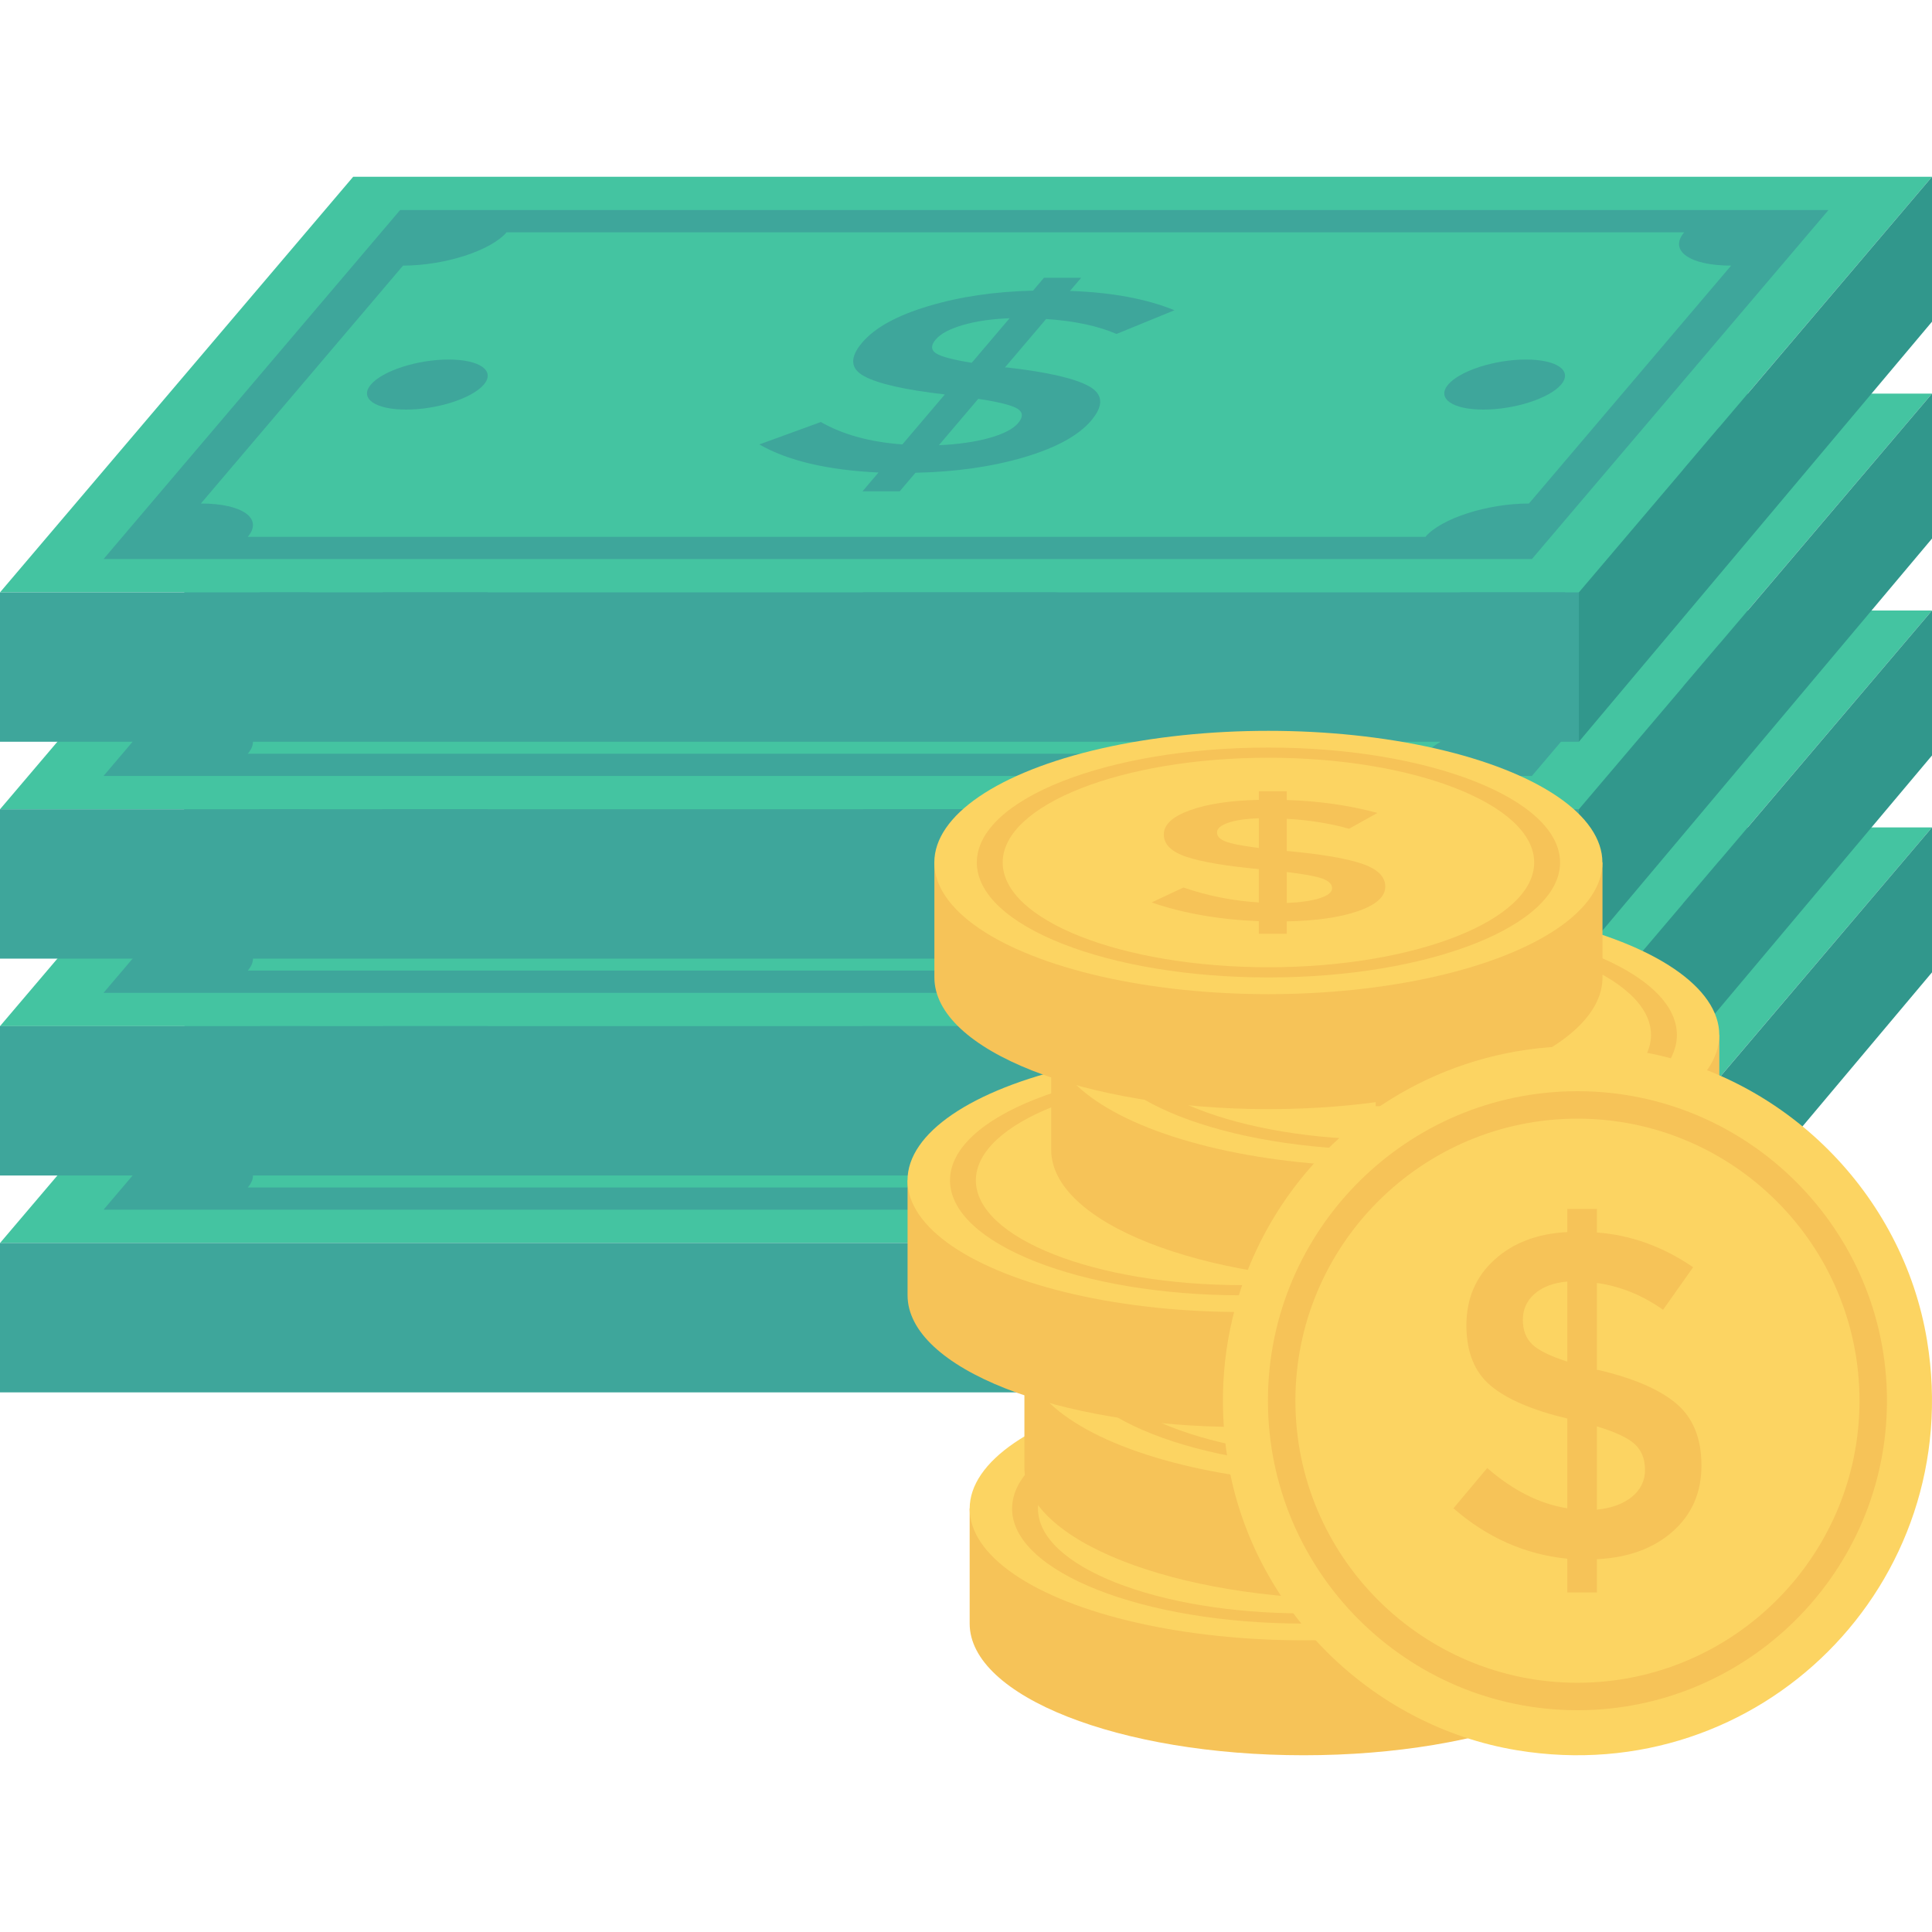 <?xml version="1.0" encoding="iso-8859-1"?>
<!-- Generator: Adobe Illustrator 19.0.0, SVG Export Plug-In . SVG Version: 6.00 Build 0)  -->
<svg xmlns="http://www.w3.org/2000/svg" xmlns:xlink="http://www.w3.org/1999/xlink" version="1.1" id="Capa_1" x="0px" y="0px" viewBox="0 0 409.6 409.6" style="enable-background:new 0 0 409.6 409.6;" xml:space="preserve">
<polygon style="fill:#44C4A1;" points="334.719,263.535 0,263.535 74.881,175.416 409.6,175.416 "/>
<g>
	<path style="fill:#3EA69B;" d="M84.825,182.48l-62.873,73.988h302.826l62.873-73.988H84.825z M324.153,244.692   c-8.807,0-18.634,3.163-21.95,7.066H52.532c3.316-3.902-1.135-7.066-9.942-7.066l42.859-50.436c8.807,0,18.634-3.163,21.95-7.066   H357.07c-3.316,3.902,1.135,7.066,9.942,7.066L324.153,244.692z"/>
	<path style="fill:#3EA69B;" d="M182.861,242.107l3.387-3.986c-10.828-0.511-19.252-2.493-25.256-5.954l13.032-4.75   c4.642,2.657,10.394,4.243,17.284,4.75l9.002-10.593c-8.452-0.982-14.156-2.271-17.105-3.875c-2.953-1.6-3.089-3.977-0.412-7.127   c2.673-3.146,7.34-5.723,14.014-7.723c6.677-2.004,14.074-3.097,22.202-3.279l2.318-2.728h7.882l-2.367,2.786   c8.79,0.289,16.171,1.657,22.155,4.092l-12.283,5.025c-3.972-1.711-8.94-2.768-14.928-3.168l-8.722,10.264h0.371   c8.612,0.982,14.419,2.315,17.432,3.986c3.019,1.675,3.17,4.106,0.463,7.292c-2.707,3.186-7.456,5.776-14.253,7.78   c-6.794,2-14.451,3.093-22.99,3.275l-3.342,3.932H182.861z M204.117,206.862c-2.791,0.818-4.702,1.84-5.737,3.057   c-1.038,1.222-1.032,2.182,0.009,2.893c1.03,0.711,3.578,1.395,7.626,2.048l8.027-9.447   C210.217,205.56,206.907,206.044,204.117,206.862z M209.716,230.803c3.006-0.835,5.058-1.893,6.142-3.168   c1.08-1.271,1.038-2.284-0.133-3.03c-1.185-0.742-3.958-1.444-8.323-2.102l-8.352,9.829   C203.146,232.149,206.696,231.643,209.716,230.803z"/>
	<path style="fill:#3EA69B;" d="M330.971,219.474c-2.49,2.93-9.868,5.305-16.48,5.305c-6.612,0-9.954-2.375-7.465-5.305   c2.49-2.93,9.868-5.305,16.48-5.305C330.118,214.17,333.46,216.545,330.971,219.474z"/>
	<path style="fill:#3EA69B;" d="M102.576,219.474c-2.49,2.93-9.868,5.305-16.48,5.305c-6.612,0-9.954-2.375-7.465-5.305   c2.49-2.93,9.868-5.305,16.48-5.305S105.066,216.545,102.576,219.474z"/>
	<rect x="0" y="263.526" style="fill:#3EA69B;" width="334.746" height="31.667"/>
</g>
<polygon style="fill:#31978C;" points="409.6,175.416 409.6,206.145 334.734,295.201 334.734,263.535 "/>
<polygon style="fill:#44C4A1;" points="334.719,217.553 0,217.553 74.881,129.434 409.6,129.434 "/>
<g>
	<path style="fill:#3EA69B;" d="M84.825,136.499l-62.873,73.988h302.826l62.873-73.988H84.825z M324.153,198.711   c-8.807,0-18.634,3.163-21.95,7.066H52.532c3.316-3.902-1.135-7.066-9.942-7.066l42.859-50.436c8.807,0,18.634-3.163,21.95-7.066   H357.07c-3.316,3.902,1.135,7.066,9.942,7.066L324.153,198.711z"/>
	<path style="fill:#3EA69B;" d="M182.861,196.125l3.387-3.986c-10.828-0.511-19.252-2.493-25.256-5.954l13.032-4.75   c4.642,2.657,10.394,4.243,17.284,4.75l9.002-10.593c-8.452-0.982-14.156-2.271-17.105-3.875c-2.953-1.6-3.089-3.977-0.412-7.127   c2.673-3.146,7.34-5.723,14.014-7.723c6.677-2.004,14.074-3.097,22.202-3.279l2.318-2.728h7.882l-2.367,2.786   c8.79,0.289,16.171,1.657,22.155,4.092l-12.283,5.025c-3.972-1.711-8.94-2.768-14.928-3.168l-8.722,10.264h0.371   c8.612,0.982,14.419,2.315,17.432,3.986c3.019,1.675,3.17,4.106,0.463,7.292c-2.707,3.186-7.456,5.776-14.253,7.78   c-6.794,2-14.451,3.093-22.99,3.275l-3.342,3.932H182.861z M204.117,160.88c-2.791,0.818-4.702,1.84-5.737,3.057   c-1.038,1.222-1.032,2.182,0.009,2.893c1.03,0.711,3.578,1.395,7.626,2.048l8.027-9.447   C210.217,159.578,206.907,160.063,204.117,160.88z M209.716,184.821c3.006-0.835,5.058-1.893,6.142-3.168   c1.08-1.271,1.038-2.284-0.133-3.03c-1.185-0.742-3.958-1.444-8.323-2.102l-8.352,9.829   C203.146,186.168,206.696,185.661,209.716,184.821z"/>
	<path style="fill:#3EA69B;" d="M330.971,173.493c-2.49,2.93-9.868,5.305-16.48,5.305c-6.612,0-9.954-2.375-7.465-5.305   c2.49-2.93,9.868-5.305,16.48-5.305C330.118,168.188,333.46,170.563,330.971,173.493z"/>
	<path style="fill:#3EA69B;" d="M102.576,173.493c-2.49,2.93-9.868,5.305-16.48,5.305c-6.612,0-9.954-2.375-7.465-5.305   c2.49-2.93,9.868-5.305,16.48-5.305S105.066,170.563,102.576,173.493z"/>
	<rect x="0" y="217.549" style="fill:#3EA69B;" width="334.746" height="31.667"/>
</g>
<polygon style="fill:#31978C;" points="409.6,129.434 409.6,160.163 334.734,249.219 334.734,217.553 "/>
<polygon style="fill:#44C4A1;" points="334.719,171.572 0,171.572 74.881,83.453 409.6,83.453 "/>
<g>
	<path style="fill:#3EA69B;" d="M84.825,90.517l-62.873,73.988h302.826l62.873-73.988H84.825z M324.153,152.729   c-8.807,0-18.634,3.163-21.95,7.066H52.532c3.316-3.902-1.135-7.066-9.942-7.066l42.859-50.436c8.807,0,18.634-3.163,21.95-7.066   H357.07c-3.316,3.902,1.135,7.066,9.942,7.066L324.153,152.729z"/>
	<path style="fill:#3EA69B;" d="M182.861,150.144l3.387-3.986c-10.828-0.511-19.252-2.493-25.256-5.954l13.032-4.75   c4.642,2.657,10.394,4.243,17.284,4.75l9.002-10.593c-8.452-0.982-14.156-2.271-17.105-3.875c-2.953-1.6-3.089-3.977-0.412-7.127   c2.673-3.146,7.34-5.723,14.014-7.723c6.677-2.004,14.074-3.097,22.202-3.279l2.318-2.728h7.882l-2.367,2.786   c8.79,0.289,16.171,1.657,22.155,4.092l-12.283,5.025c-3.972-1.711-8.94-2.768-14.928-3.168l-8.722,10.264h0.371   c8.612,0.982,14.419,2.315,17.432,3.986c3.019,1.675,3.17,4.106,0.463,7.292c-2.707,3.186-7.456,5.776-14.253,7.78   c-6.794,2-14.451,3.093-22.99,3.275l-3.342,3.932H182.861z M204.117,114.899c-2.791,0.818-4.702,1.84-5.737,3.057   c-1.038,1.222-1.032,2.182,0.009,2.893c1.03,0.711,3.578,1.395,7.626,2.048l8.027-9.447   C210.217,113.597,206.907,114.081,204.117,114.899z M209.716,138.84c3.006-0.835,5.058-1.893,6.142-3.168   c1.08-1.271,1.038-2.284-0.133-3.03c-1.185-0.742-3.958-1.444-8.323-2.102l-8.352,9.829   C203.146,140.186,206.696,139.679,209.716,138.84z"/>
	<path style="fill:#3EA69B;" d="M330.971,127.511c-2.49,2.93-9.868,5.305-16.48,5.305c-6.612,0-9.954-2.375-7.465-5.305   c2.49-2.93,9.868-5.305,16.48-5.305C330.118,122.206,333.46,124.581,330.971,127.511z"/>
	<path style="fill:#3EA69B;" d="M102.576,127.511c-2.49,2.93-9.868,5.305-16.48,5.305c-6.612,0-9.954-2.375-7.465-5.305   c2.49-2.93,9.868-5.305,16.48-5.305S105.066,124.581,102.576,127.511z"/>
	<rect x="0" y="171.571" style="fill:#3EA69B;" width="334.746" height="31.667"/>
</g>
<polygon style="fill:#31978C;" points="409.6,83.453 409.6,114.182 334.734,203.238 334.734,171.572 "/>
<polygon style="fill:#44C4A1;" points="334.719,125.59 0,125.59 74.881,37.471 409.6,37.471 "/>
<g>
	<path style="fill:#3EA69B;" d="M84.825,44.536l-62.873,73.988h302.826l62.873-73.988H84.825z M324.153,106.748   c-8.807,0-18.634,3.163-21.95,7.066H52.532c3.316-3.902-1.135-7.066-9.942-7.066l42.859-50.436c8.807,0,18.634-3.163,21.95-7.066   H357.07c-3.316,3.902,1.135,7.066,9.942,7.066L324.153,106.748z"/>
	<path style="fill:#3EA69B;" d="M182.861,104.162l3.387-3.986c-10.828-0.511-19.252-2.493-25.256-5.954l13.032-4.75   c4.642,2.657,10.394,4.243,17.284,4.75l9.002-10.593c-8.452-0.982-14.156-2.271-17.105-3.875c-2.953-1.6-3.089-3.977-0.412-7.127   c2.673-3.146,7.34-5.723,14.014-7.723c6.677-2.004,14.074-3.097,22.202-3.279l2.318-2.728h7.882l-2.367,2.786   c8.79,0.289,16.171,1.657,22.155,4.092l-12.283,5.025c-3.972-1.711-8.94-2.768-14.928-3.168l-8.722,10.264h0.371   c8.612,0.982,14.419,2.315,17.432,3.986c3.019,1.675,3.17,4.106,0.463,7.292c-2.707,3.186-7.456,5.776-14.253,7.78   c-6.794,2-14.451,3.093-22.99,3.275l-3.342,3.932H182.861z M204.117,68.917c-2.791,0.818-4.702,1.84-5.737,3.057   c-1.038,1.222-1.032,2.182,0.009,2.893c1.03,0.711,3.578,1.395,7.626,2.048l8.027-9.447   C210.217,67.615,206.907,68.099,204.117,68.917z M209.716,92.858c3.006-0.835,5.058-1.893,6.142-3.168   c1.08-1.271,1.038-2.284-0.133-3.03c-1.185-0.742-3.958-1.444-8.323-2.102l-8.352,9.829   C203.146,94.204,206.696,93.698,209.716,92.858z"/>
	<path style="fill:#3EA69B;" d="M330.971,81.53c-2.49,2.93-9.868,5.305-16.48,5.305c-6.612,0-9.954-2.375-7.465-5.305   c2.49-2.93,9.868-5.305,16.48-5.305C330.118,76.225,333.46,78.6,330.971,81.53z"/>
	<path style="fill:#3EA69B;" d="M102.576,81.53c-2.49,2.93-9.868,5.305-16.48,5.305c-6.612,0-9.954-2.375-7.465-5.305   c2.49-2.93,9.868-5.305,16.48-5.305S105.066,78.6,102.576,81.53z"/>
	<rect x="0" y="125.588" style="fill:#3EA69B;" width="334.746" height="31.667"/>
</g>
<polygon style="fill:#31978C;" points="409.6,37.471 409.6,68.2 334.734,157.256 334.734,125.59 "/>
<path style="fill:#F6C358;" d="M347.22,344.212c0,15.418-31.708,27.917-70.822,27.917c-39.114,0-70.822-12.499-70.822-27.917v-24.37  H347.22L347.22,344.212z"/>
<ellipse style="fill:#FCD462;" cx="276.398" cy="319.846" rx="70.82" ry="27.914"/>
<g>
	<path style="fill:#F6C358;" d="M276.397,344.212c-34.089,0-61.824-10.932-61.824-24.37c0-13.438,27.735-24.37,61.824-24.37   c34.091,0,61.826,10.932,61.826,24.37C338.223,333.28,310.488,344.212,276.397,344.212z M276.397,297.634   c-31.065,0-56.339,9.962-56.339,22.208c0,12.246,25.275,22.208,56.339,22.208c31.066,0,56.341-9.963,56.341-22.208   C332.738,307.596,307.463,297.634,276.397,297.634z"/>
	<path style="fill:#F6C358;" d="M274.367,334.944v-2.66c-8.447-0.339-16.029-1.663-22.739-3.97l6.747-3.17   c5.175,1.773,10.501,2.829,15.992,3.17v-7.069c-6.965-0.655-12.065-1.518-15.3-2.587c-3.234-1.069-4.852-2.654-4.852-4.754   s1.858-3.819,5.589-5.156c3.731-1.336,8.583-2.064,14.563-2.185v-1.822h5.912v1.858c6.777,0.196,13.186,1.106,19.226,2.734   l-6.01,3.352c-4.069-1.142-8.47-1.846-13.216-2.114v6.849h0.278c7.086,0.657,12.291,1.543,15.616,2.66   c3.332,1.118,4.995,2.74,4.995,4.864c0,2.126-1.911,3.857-5.732,5.192c-3.821,1.337-8.868,2.065-15.157,2.187v2.623H274.367z    M267.845,311.427c-1.572,0.546-2.354,1.226-2.354,2.04s0.617,1.457,1.85,1.93c1.226,0.474,3.573,0.93,7.025,1.367v-6.304   C271.591,310.558,269.417,310.88,267.845,311.427z M287.305,327.402c1.723-0.557,2.588-1.262,2.588-2.113   c0-0.849-0.677-1.524-2.031-2.022c-1.361-0.498-3.889-0.965-7.582-1.402v6.557C283.235,328.302,285.574,327.961,287.305,327.402z"/>
	<path style="fill:#F6C358;" d="M358.826,311.171c0,15.418-31.708,27.917-70.822,27.917c-39.114,0-70.822-12.499-70.822-27.917   v-24.37h141.644L358.826,311.171z"/>
</g>
<ellipse style="fill:#FCD462;" cx="288" cy="286.822" rx="70.82" ry="27.914"/>
<g>
	<path style="fill:#F6C358;" d="M288.003,311.171c-34.089,0-61.824-10.933-61.824-24.37c0-13.438,27.735-24.37,61.824-24.37   c34.091,0,61.826,10.933,61.826,24.37C349.829,300.239,322.094,311.171,288.003,311.171z M288.003,264.593   c-31.065,0-56.339,9.962-56.339,22.208c0,12.246,25.275,22.208,56.339,22.208c31.066,0,56.341-9.963,56.341-22.208   C344.344,274.555,319.069,264.593,288.003,264.593z"/>
	<path style="fill:#F6C358;" d="M285.973,301.903v-2.66c-8.447-0.34-16.029-1.663-22.739-3.97l6.747-3.17   c5.175,1.773,10.501,2.829,15.992,3.17v-7.069c-6.965-0.655-12.065-1.518-15.3-2.587s-4.852-2.654-4.852-4.754   s1.858-3.819,5.589-5.156c3.731-1.336,8.583-2.064,14.563-2.185V271.7h5.912v1.858c6.777,0.196,13.186,1.106,19.226,2.734   l-6.01,3.352c-4.069-1.142-8.47-1.846-13.216-2.114v6.849h0.278c7.086,0.657,12.291,1.543,15.616,2.66   c3.332,1.118,4.995,2.74,4.995,4.864c0,2.126-1.911,3.857-5.732,5.192c-3.821,1.337-8.868,2.065-15.157,2.187v2.623H285.973z    M279.451,278.386c-1.572,0.546-2.354,1.226-2.354,2.04c0,0.814,0.617,1.457,1.85,1.93c1.226,0.474,3.573,0.93,7.026,1.367v-6.304   C283.197,277.517,281.023,277.839,279.451,278.386z M298.911,294.361c1.723-0.557,2.588-1.262,2.588-2.113   c0-0.849-0.677-1.524-2.031-2.022c-1.361-0.498-3.889-0.965-7.582-1.402v6.557C294.841,295.261,297.181,294.92,298.911,294.361z"/>
	<path style="fill:#F6C358;" d="M334.056,274.616c0,15.418-31.708,27.917-70.822,27.917c-39.114,0-70.822-12.499-70.822-27.917   v-24.37h141.644V274.616z"/>
</g>
<ellipse style="fill:#FCD462;" cx="263.219" cy="250.245" rx="70.82" ry="27.914"/>
<g>
	<path style="fill:#F6C358;" d="M263.233,274.616c-34.089,0-61.824-10.933-61.824-24.37c0-13.438,27.735-24.37,61.824-24.37   c34.091,0,61.826,10.933,61.826,24.37C325.059,263.683,297.324,274.616,263.233,274.616z M263.233,228.037   c-31.065,0-56.339,9.962-56.339,22.208s25.275,22.208,56.339,22.208c31.066,0,56.341-9.963,56.341-22.208   S294.3,228.037,263.233,228.037z"/>
	<path style="fill:#F6C358;" d="M261.203,265.347v-2.66c-8.447-0.339-16.029-1.663-22.739-3.97l6.747-3.17   c5.175,1.773,10.501,2.829,15.992,3.17v-7.069c-6.965-0.655-12.065-1.518-15.3-2.587c-3.234-1.069-4.852-2.654-4.852-4.754   c0-2.101,1.858-3.819,5.589-5.156c3.731-1.336,8.583-2.064,14.563-2.185v-1.822h5.912v1.858c6.777,0.196,13.186,1.106,19.226,2.734   l-6.01,3.352c-4.069-1.142-8.47-1.846-13.216-2.114v6.849h0.278c7.086,0.657,12.291,1.543,15.616,2.66   c3.332,1.118,4.995,2.74,4.995,4.864c0,2.126-1.911,3.857-5.732,5.192c-3.821,1.337-8.868,2.065-15.157,2.187v2.623H261.203z    M254.681,241.83c-1.572,0.546-2.354,1.226-2.354,2.04c0,0.814,0.617,1.457,1.85,1.93c1.226,0.474,3.573,0.93,7.026,1.367v-6.304   C258.427,240.962,256.254,241.283,254.681,241.83z M274.141,257.806c1.723-0.557,2.588-1.262,2.588-2.113   c0-0.849-0.677-1.524-2.031-2.022c-1.361-0.498-3.889-0.965-7.582-1.402v6.557C270.071,258.706,272.411,258.365,274.141,257.806z"/>
	<path style="fill:#F6C358;" d="M364.511,243.783c0,15.418-31.708,27.917-70.822,27.917c-39.114,0-70.822-12.499-70.822-27.917   v-24.37h141.644L364.511,243.783z"/>
</g>
<ellipse style="fill:#FCD462;" cx="293.683" cy="219.412" rx="70.82" ry="27.914"/>
<g>
	<path style="fill:#F6C358;" d="M293.688,243.783c-34.089,0-61.824-10.933-61.824-24.37c0-13.438,27.735-24.37,61.824-24.37   c34.091,0,61.826,10.932,61.826,24.37C355.514,232.851,327.779,243.783,293.688,243.783z M293.688,197.204   c-31.065,0-56.339,9.962-56.339,22.208s25.275,22.208,56.339,22.208c31.066,0,56.341-9.963,56.341-22.208   S324.754,197.204,293.688,197.204z"/>
	<path style="fill:#F6C358;" d="M291.658,234.514v-2.66c-8.447-0.339-16.029-1.663-22.739-3.97l6.747-3.17   c5.175,1.773,10.501,2.829,15.992,3.17v-7.069c-6.965-0.655-12.065-1.518-15.3-2.587c-3.234-1.069-4.852-2.654-4.852-4.754   c0-2.101,1.858-3.819,5.589-5.156c3.731-1.336,8.583-2.064,14.563-2.185v-1.822h5.912v1.858c6.777,0.196,13.186,1.106,19.226,2.734   l-6.01,3.352c-4.069-1.142-8.47-1.846-13.216-2.114v6.849h0.278c7.086,0.657,12.291,1.543,15.616,2.66   c3.332,1.118,4.995,2.74,4.995,4.864c0,2.126-1.911,3.857-5.732,5.192c-3.821,1.337-8.868,2.065-15.157,2.187v2.623H291.658z    M285.136,210.997c-1.572,0.546-2.354,1.226-2.354,2.04c0,0.814,0.617,1.457,1.85,1.93c1.226,0.474,3.573,0.93,7.026,1.367v-6.304   C288.882,210.129,286.708,210.45,285.136,210.997z M304.596,226.973c1.723-0.557,2.588-1.262,2.588-2.113   c0-0.849-0.677-1.524-2.031-2.022c-1.361-0.498-3.889-0.965-7.582-1.402v6.557C300.526,227.873,302.866,227.532,304.596,226.973z"/>
	<path style="fill:#F6C358;" d="M339.741,207.228c0,15.418-31.708,27.917-70.822,27.917c-39.114,0-70.822-12.499-70.822-27.917   v-24.37h141.644L339.741,207.228z"/>
</g>
<ellipse style="fill:#FCD462;" cx="268.902" cy="182.856" rx="70.82" ry="27.914"/>
<g>
	<path style="fill:#F6C358;" d="M268.918,207.228c-34.089,0-61.824-10.933-61.824-24.37c0-13.438,27.735-24.37,61.824-24.37   c34.091,0,61.826,10.933,61.826,24.37C330.744,196.295,303.009,207.228,268.918,207.228z M268.918,160.649   c-31.065,0-56.339,9.962-56.339,22.208s25.275,22.208,56.339,22.208c31.066,0,56.341-9.963,56.341-22.208   S299.985,160.649,268.918,160.649z"/>
	<path style="fill:#F6C358;" d="M266.888,197.959v-2.66c-8.447-0.339-16.029-1.663-22.739-3.97l6.747-3.17   c5.175,1.773,10.501,2.829,15.992,3.17v-7.069c-6.965-0.655-12.065-1.518-15.3-2.587c-3.234-1.069-4.852-2.654-4.852-4.754   s1.858-3.819,5.589-5.156c3.731-1.336,8.583-2.064,14.563-2.185v-1.822h5.912v1.858c6.777,0.196,13.186,1.106,19.226,2.734   l-6.01,3.352c-4.069-1.142-8.47-1.846-13.216-2.114v6.849h0.278c7.086,0.657,12.291,1.543,15.616,2.66   c3.332,1.118,4.995,2.74,4.995,4.864c0,2.126-1.911,3.857-5.732,5.192c-3.821,1.337-8.868,2.065-15.157,2.187v2.623H266.888z    M260.367,174.442c-1.572,0.546-2.354,1.226-2.354,2.04s0.617,1.457,1.85,1.93c1.226,0.474,3.573,0.93,7.026,1.367v-6.304   C264.113,173.573,261.939,173.895,260.367,174.442z M279.826,190.417c1.723-0.557,2.588-1.262,2.588-2.113   c0-0.849-0.677-1.524-2.031-2.022c-1.361-0.498-3.889-0.965-7.582-1.402v6.557C275.757,191.317,278.096,190.976,279.826,190.417z"/>
</g>
<path style="fill:#FCD462;" d="M408.554,284.23c8.439,51.445-35.408,95.292-86.853,86.853c-31.153-5.11-56.28-30.237-61.39-61.39  c-8.439-51.445,35.408-95.292,86.853-86.853C378.317,227.95,403.443,253.077,408.554,284.23z"/>
<g>
	<path style="fill:#F6C358;" d="M334.431,362.58c-36.181,0-65.617-29.437-65.617-65.619c0-36.182,29.437-65.618,65.617-65.618   c36.183,0,65.619,29.437,65.619,65.618C400.051,333.144,370.614,362.58,334.431,362.58z M334.431,237.164   c-32.971,0-59.796,26.824-59.796,59.797s26.825,59.798,59.796,59.798c32.973,0,59.798-26.825,59.798-59.798   S367.404,237.164,334.431,237.164z"/>
	<path style="fill:#F6C358;" d="M332.277,337.623v-7.161c-8.965-0.914-17.013-4.479-24.134-10.69l7.161-8.534   c5.493,4.774,11.145,7.616,16.973,8.534V300.74c-7.393-1.764-12.806-4.088-16.238-6.966s-5.149-7.145-5.149-12.801   c0-5.656,1.972-10.283,5.932-13.883c3.96-3.597,9.109-5.556,15.456-5.884v-4.906h6.275v5.002   c7.193,0.527,13.995,2.978,20.406,7.361l-6.379,9.025c-4.319-3.074-8.989-4.97-14.027-5.692v18.442h0.295   c7.52,1.768,13.045,4.155,16.574,7.161c3.537,3.01,5.301,7.377,5.301,13.097c0,5.724-2.028,10.387-6.083,13.979   c-4.056,3.601-9.413,5.561-16.087,5.888v7.061H332.277z M325.355,274.302c-1.669,1.469-2.499,3.301-2.499,5.493   s0.655,3.924,1.964,5.197c1.301,1.277,3.792,2.503,7.457,3.68V271.7C329.331,271.963,327.024,272.829,325.355,274.302z    M346.008,317.317c1.828-1.501,2.746-3.397,2.746-5.688c0-2.287-0.719-4.104-2.155-5.445c-1.445-1.341-4.127-2.599-8.047-3.776   v17.655C341.689,319.74,344.172,318.822,346.008,317.317z"/>
</g>
<g>
</g>
<g>
</g>
<g>
</g>
<g>
</g>
<g>
</g>
<g>
</g>
<g>
</g>
<g>
</g>
<g>
</g>
<g>
</g>
<g>
</g>
<g>
</g>
<g>
</g>
<g>
</g>
<g>
</g>
</svg>
